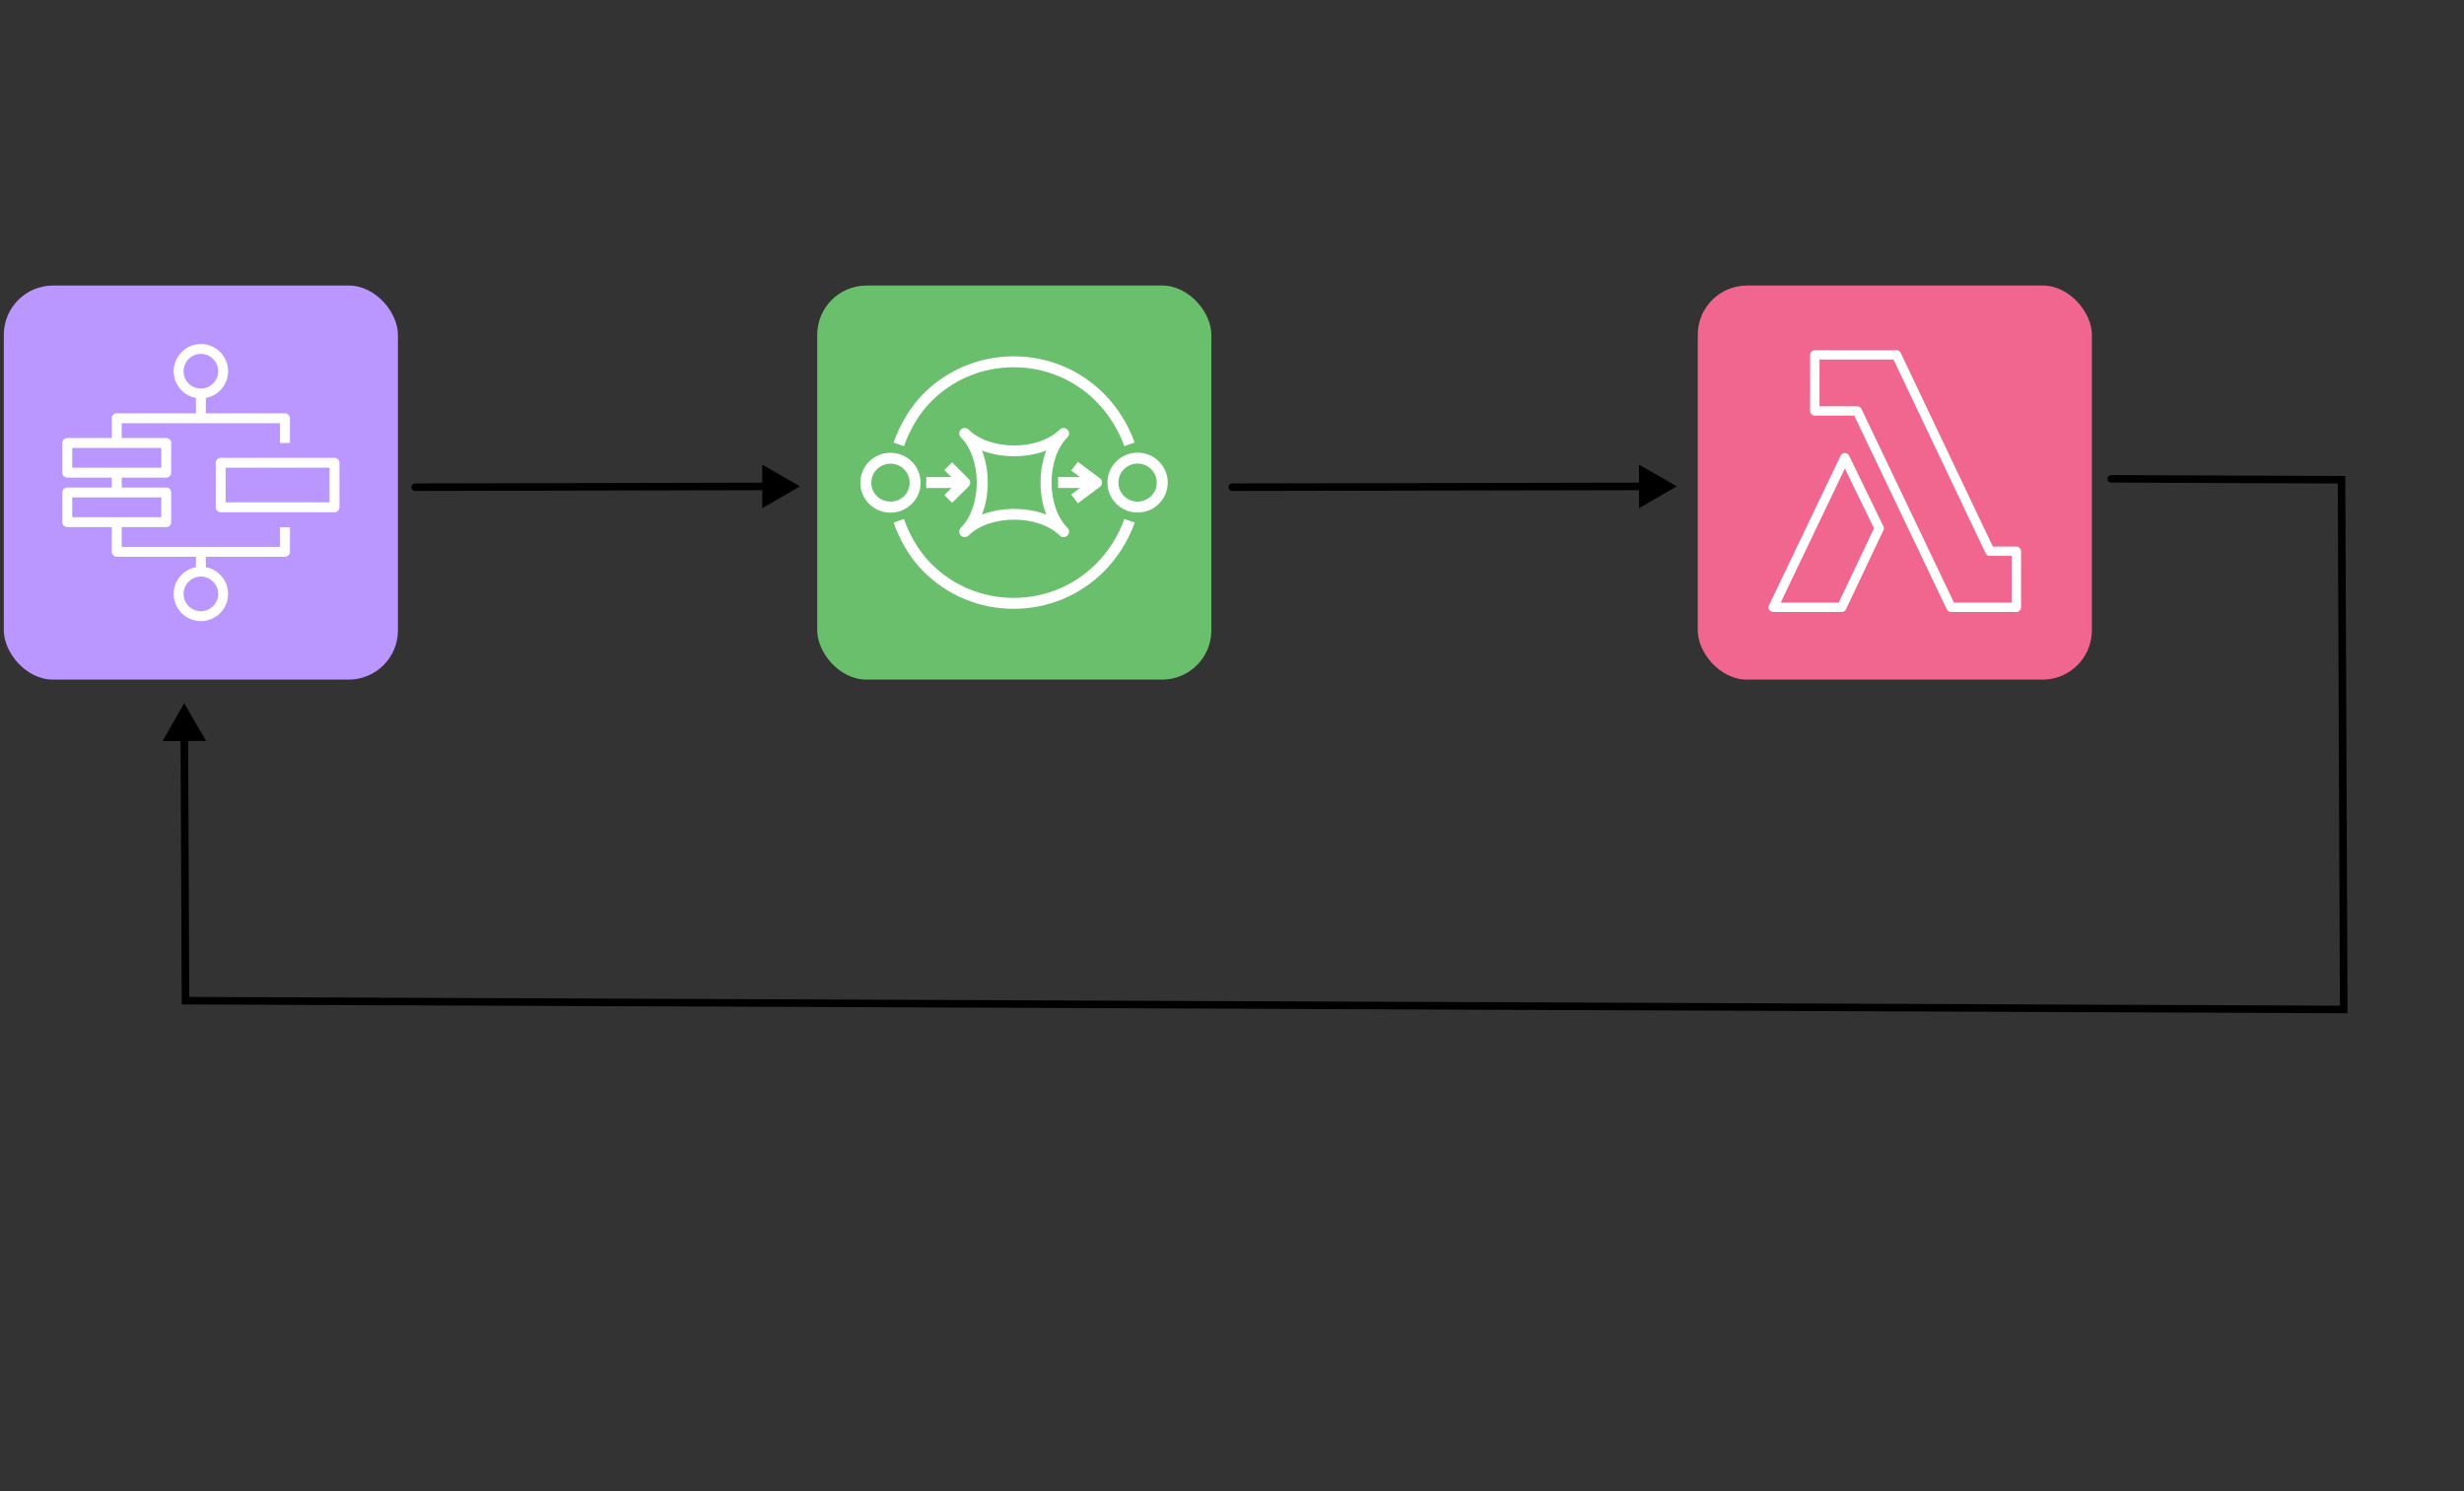 <svg width="385" height="233" viewBox="0 0 385 233" fill="none" xmlns="http://www.w3.org/2000/svg">
<rect x="0" y="0" width="385" height="233" fill="#333333" stroke="none"/>
<rect x="0.596" y="44.62" width="61.583" height="61.583" rx="7.698" fill="#BA96FF"/>
<path fill-rule="evenodd" clip-rule="evenodd" d="M35.254 78.504H51.492L51.492 73.092H35.254V78.504ZM52.265 71.545H34.481C34.053 71.545 33.707 71.892 33.707 72.319V79.278C33.707 79.704 34.053 80.051 34.481 80.051H52.265C52.692 80.051 53.038 79.704 53.038 79.278L53.038 72.319C53.038 71.892 52.692 71.545 52.265 71.545ZM34.094 92.809C34.094 94.301 32.88 95.515 31.388 95.515C29.895 95.515 28.681 94.301 28.681 92.809C28.681 91.317 29.895 90.103 31.388 90.103C32.88 90.103 34.094 91.317 34.094 92.809ZM11.284 80.824H25.202V77.731H11.284V80.824ZM11.284 73.092H25.202L25.202 69.999H11.284V73.092ZM28.681 58.014C28.681 56.522 29.895 55.307 31.388 55.307C32.88 55.307 34.094 56.522 34.094 58.014C34.094 59.506 32.88 60.72 31.388 60.72C29.895 60.72 28.681 59.506 28.681 58.014ZM43.759 85.463H19.016V82.371H25.975C26.403 82.371 26.748 82.024 26.748 81.597V76.958C26.748 76.531 26.403 76.185 25.975 76.185H19.016V74.638H25.975C26.403 74.638 26.748 74.292 26.748 73.865V69.226C26.748 68.799 26.403 68.452 25.975 68.452H19.016V66.133H43.759V69.226H45.306V65.359C45.306 64.933 44.96 64.586 44.532 64.586H32.161V62.192C34.137 61.827 35.64 60.095 35.64 58.014C35.64 55.669 33.732 53.761 31.388 53.761C29.043 53.761 27.135 55.669 27.135 58.014C27.135 60.095 28.638 61.827 30.614 62.192V64.586H18.243C17.815 64.586 17.47 64.933 17.47 65.359L17.47 68.452H10.511C10.083 68.452 9.737 68.799 9.737 69.226L9.737 73.865C9.737 74.292 10.083 74.638 10.511 74.638H17.47V76.185H10.511C10.083 76.185 9.737 76.531 9.737 76.958L9.737 81.597C9.737 82.024 10.083 82.371 10.511 82.371H17.47L17.47 86.237C17.47 86.663 17.815 87.01 18.243 87.01H30.614V88.63C28.638 88.996 27.135 90.728 27.135 92.809C27.135 95.154 29.043 97.062 31.388 97.062C33.732 97.062 35.64 95.154 35.64 92.809C35.64 90.728 34.137 88.996 32.161 88.63V87.01H44.532C44.96 87.01 45.306 86.663 45.306 86.237V82.391H43.759V85.463Z" fill="white"/>
<g clip-path="url(#clip0_98_2975)">
<rect x="265.272" y="44.62" width="61.583" height="61.583" rx="7.698" fill="#F1668F"/>
<path fill-rule="evenodd" clip-rule="evenodd" d="M287.302 94.175H278.231L288.264 73.204L292.81 82.563L287.302 94.175ZM288.918 71.2C288.795 70.948 288.539 70.788 288.259 70.788H288.257C287.975 70.789 287.719 70.951 287.598 71.204L276.409 94.591C276.301 94.817 276.316 95.083 276.451 95.296C276.584 95.508 276.819 95.636 277.07 95.636H287.766C288.049 95.636 288.306 95.473 288.428 95.218L294.284 82.871C294.378 82.671 294.378 82.44 294.28 82.241L288.918 71.2ZM314.325 94.175H305.312L290.852 63.907C290.732 63.653 290.474 63.49 290.191 63.49H284.294L284.301 56.185H295.859L310.252 86.452C310.373 86.706 310.631 86.869 310.913 86.869H314.325V94.175ZM315.057 85.408H311.377L296.984 55.141C296.863 54.886 296.605 54.723 296.322 54.723H283.569C283.166 54.723 282.837 55.05 282.837 55.453L282.829 64.22C282.829 64.415 282.905 64.6 283.043 64.738C283.18 64.875 283.366 64.952 283.561 64.952H289.729L304.189 95.22C304.311 95.474 304.567 95.636 304.85 95.636H315.057C315.462 95.636 315.79 95.309 315.79 94.906V86.139C315.79 85.735 315.462 85.408 315.057 85.408Z" fill="white"/>
</g>
<rect x="127.693" y="44.62" width="61.583" height="61.583" rx="7.698" fill="#6ABF6C"/>
<path fill-rule="evenodd" clip-rule="evenodd" d="M148.766 78.574L151.341 76.031C151.502 75.871 151.593 75.654 151.594 75.428C151.595 75.203 151.505 74.985 151.344 74.825L148.769 72.252L147.553 73.454L148.657 74.559H144.728V76.264H148.671L147.556 77.365L148.766 78.574ZM168.415 78.652L171.848 76.092C172.063 75.931 172.191 75.678 172.191 75.411C172.191 75.142 172.063 74.889 171.847 74.728L168.414 72.171L167.385 73.535L168.758 74.559H165.325V76.264H168.757L167.384 77.287L168.415 78.652ZM154.333 75.412C154.333 77.222 154.02 78.929 153.435 80.414C154.978 79.821 156.72 79.524 158.459 79.524C160.199 79.524 161.94 79.821 163.483 80.414C162.899 78.929 162.586 77.222 162.586 75.412C162.586 73.601 162.899 71.895 163.483 70.409C160.396 71.595 156.522 71.595 153.435 70.409C154.02 71.895 154.333 73.601 154.333 75.412ZM150.129 83.689C149.961 83.522 149.877 83.304 149.877 83.086C149.877 82.868 149.961 82.649 150.129 82.483C151.686 80.935 152.617 78.291 152.617 75.412C152.617 72.532 151.686 69.888 150.129 68.34C149.961 68.174 149.877 67.955 149.877 67.737C149.877 67.519 149.961 67.3 150.129 67.134C150.464 66.801 151.007 66.801 151.342 67.134C154.668 70.438 162.251 70.438 165.576 67.134C165.912 66.801 166.454 66.801 166.79 67.134C166.957 67.3 167.041 67.519 167.041 67.737C167.041 67.955 166.957 68.174 166.79 68.34C165.232 69.888 164.302 72.532 164.302 75.412C164.302 78.291 165.232 80.935 166.79 82.483C166.957 82.649 167.041 82.868 167.041 83.086C167.041 83.304 166.957 83.522 166.79 83.689C166.623 83.855 166.403 83.939 166.183 83.939C165.963 83.939 165.744 83.855 165.576 83.689C162.251 80.385 154.668 80.385 151.342 83.689C151.007 84.022 150.464 84.022 150.129 83.689ZM180.742 75.416C180.742 74.621 180.431 73.874 179.865 73.312C179.282 72.731 178.515 72.442 177.748 72.442C176.982 72.442 176.215 72.731 175.631 73.312C174.463 74.472 174.463 76.359 175.631 77.519C176.798 78.679 178.697 78.68 179.865 77.519C180.431 76.957 180.742 76.21 180.742 75.416ZM181.079 78.725C180.161 79.638 178.955 80.094 177.748 80.094C176.542 80.094 175.336 79.638 174.418 78.725C172.58 76.9 172.58 73.931 174.418 72.106C176.255 70.28 179.243 70.282 181.079 72.106C182.916 73.931 182.916 76.9 181.079 78.725ZM142.13 75.435C142.13 74.641 141.819 73.894 141.253 73.332C140.688 72.77 139.936 72.46 139.136 72.46C138.337 72.46 137.585 72.77 137.019 73.332C136.453 73.894 136.143 74.641 136.143 75.435C136.143 76.229 136.453 76.976 137.019 77.539C138.151 78.662 140.122 78.662 141.253 77.539C141.819 76.976 142.13 76.229 142.13 75.435ZM142.467 78.745C141.549 79.657 140.343 80.113 139.136 80.113C137.93 80.113 136.725 79.657 135.805 78.745C133.97 76.92 133.97 73.951 135.805 72.126C137.643 70.301 140.63 70.301 142.467 72.126C144.303 73.951 144.303 76.92 142.467 78.745ZM171.218 88.153C167.792 91.558 163.236 93.432 158.391 93.432C153.544 93.432 148.988 91.558 145.562 88.153C143.213 85.819 141.919 83.03 141.248 81.102L139.626 81.659C140.357 83.757 141.768 86.795 144.349 89.359C148.099 93.086 153.085 95.137 158.391 95.137C163.695 95.137 168.681 93.086 172.432 89.359C174.599 87.207 176.324 84.472 177.293 81.657L175.67 81.104C174.784 83.678 173.203 86.181 171.218 88.153ZM141.247 69.722L139.627 69.163C140.665 66.192 142.344 63.456 144.354 61.46C148.103 57.736 153.087 55.686 158.391 55.686C163.694 55.686 168.679 57.736 172.427 61.46C174.542 63.562 176.316 66.369 177.292 69.163L175.671 69.722C174.776 67.164 173.152 64.592 171.213 62.666C167.79 59.264 163.235 57.391 158.391 57.391C153.545 57.391 148.992 59.264 145.567 62.666C143.738 64.485 142.203 66.991 141.247 69.722Z" fill="white"/>
<path d="M64.871 75.543C64.545 75.544 64.282 75.809 64.282 76.134C64.283 76.46 64.548 76.723 64.873 76.723L64.871 75.543ZM124.999 76L119.096 72.609L119.111 79.417L124.999 76ZM64.873 76.723L119.694 76.601L119.691 75.422L64.871 75.543L64.873 76.723Z" fill="black"/>
<path d="M192.548 75.543C192.222 75.544 191.959 75.808 191.959 76.134C191.96 76.46 192.224 76.723 192.55 76.723L192.548 75.543ZM261.999 76L256.096 72.607L256.109 79.415L261.999 76ZM192.55 76.723L256.694 76.6L256.691 75.421L192.548 75.543L192.55 76.723Z" fill="black"/>
<path d="M329.878 74.236C329.552 74.235 329.287 74.498 329.286 74.823C329.284 75.149 329.547 75.414 329.873 75.415L329.878 74.236ZM28.778 109.901L25.4 115.812L32.208 115.782L28.778 109.901ZM28.983 156.377L28.393 156.38L28.396 156.965L28.98 156.967L28.983 156.377ZM366.206 157.751L366.204 158.34L366.798 158.343L366.796 157.748L366.206 157.751ZM365.863 74.972L366.453 74.97L366.451 74.385L365.866 74.383L365.863 74.972ZM29.572 156.375L29.391 115.205L28.212 115.21L28.393 156.38L29.572 156.375ZM366.208 157.161L28.985 155.788L28.98 156.967L366.204 158.34L366.208 157.161ZM329.873 75.415L365.861 75.562L365.866 74.383L329.878 74.236L329.873 75.415ZM365.274 74.975L365.616 157.753L366.796 157.748L366.453 74.97L365.274 74.975Z" fill="black"/>
<defs>
<clipPath id="clip0_98_2975">
<rect width="61.583" height="61.583" fill="white" transform="translate(265.272 44.62)"/>
</clipPath>
</defs>
</svg>
